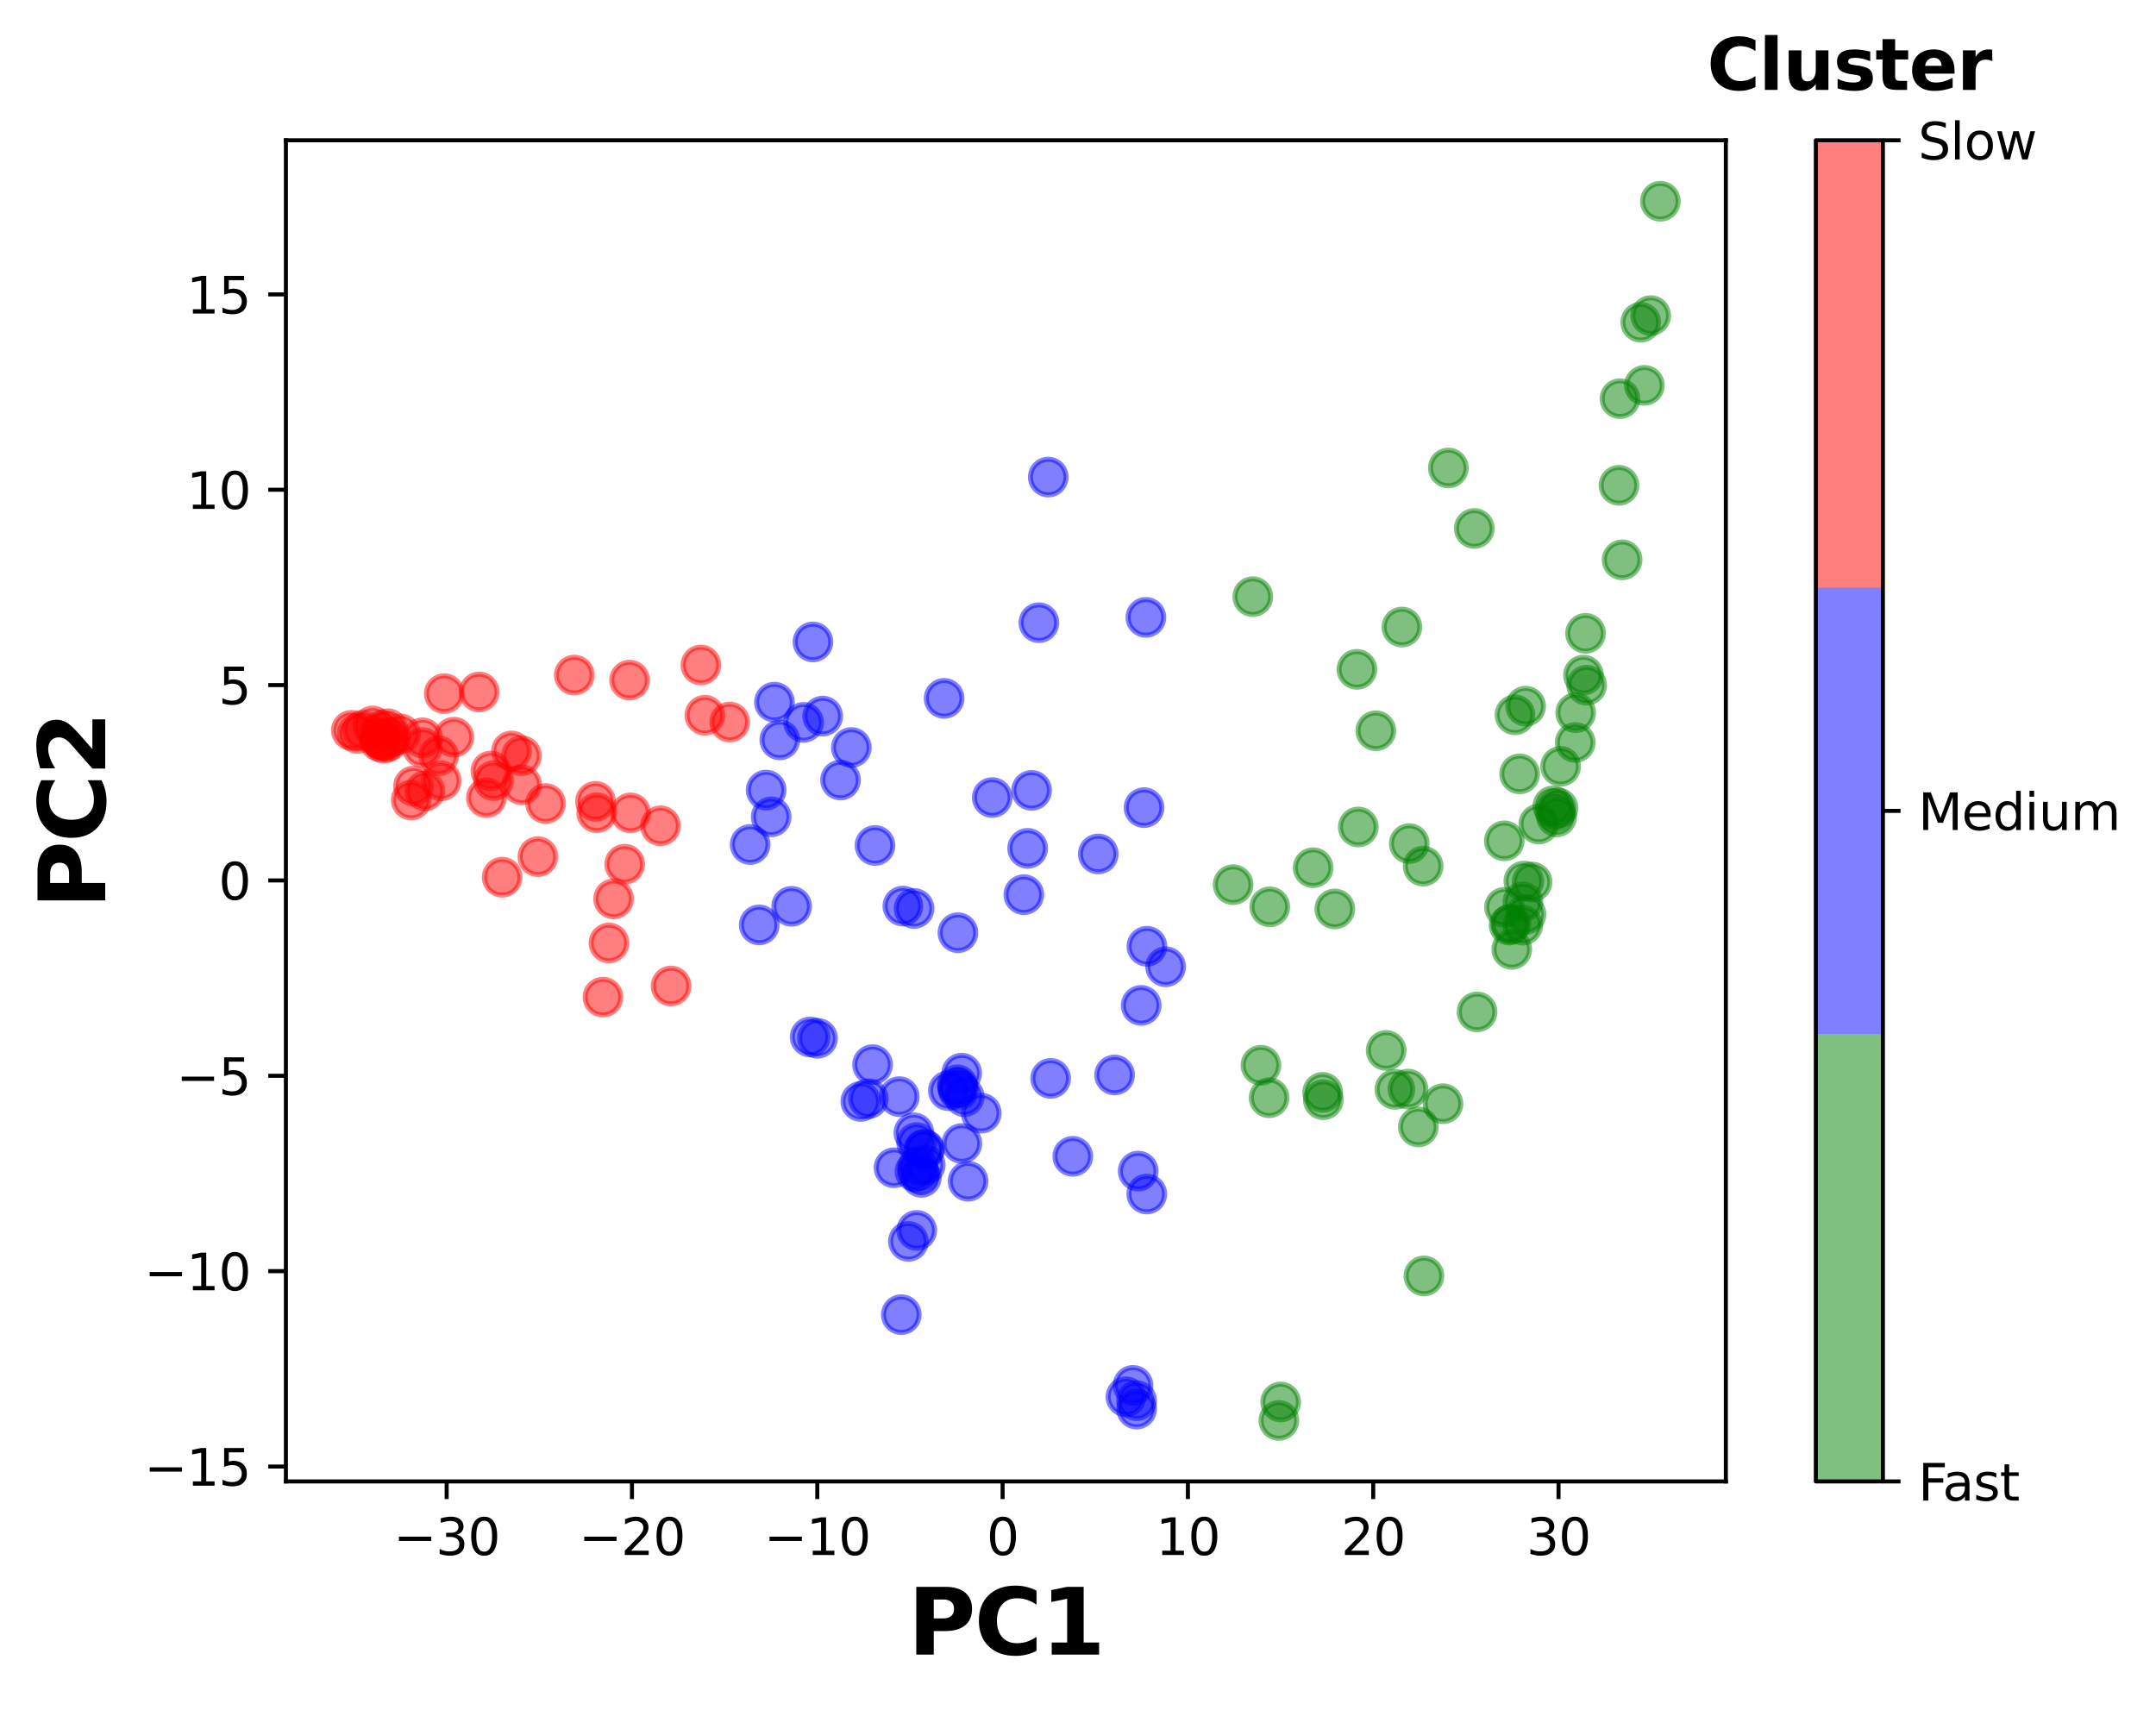 <?xml version="1.0" encoding="utf-8" standalone="no"?>
<!DOCTYPE svg PUBLIC "-//W3C//DTD SVG 1.1//EN"
  "http://www.w3.org/Graphics/SVG/1.1/DTD/svg11.dtd">
<svg xmlns:xlink="http://www.w3.org/1999/xlink" width="427.769pt" height="339.249pt" viewBox="0 0 427.769 339.249" xmlns="http://www.w3.org/2000/svg" version="1.1">
 <defs>
  <style type="text/css">*{stroke-linejoin: round; stroke-linecap: butt}</style>
 </defs>
 <g id="figure_1">
  <g id="patch_1">
   <path d="M 0 339.249 
L 427.769 339.249 
L 427.769 0 
L 0 0 
z
" style="fill: #ffffff"/>
  </g>
  <g id="axes_1">
   <g id="patch_2">
    <path d="M 56.725 293.95 
L 342.421 293.95 
L 342.421 27.838 
L 56.725 27.838 
z
" style="fill: #ffffff"/>
   </g>
   <g id="PathCollection_1">
    <defs>
     <path id="C0_0_ef595070f5" d="M 0 3.536 
C 0.938 3.536 1.837 3.163 2.5 2.5 
C 3.163 1.837 3.536 0.938 3.536 -0 
C 3.536 -0.938 3.163 -1.837 2.5 -2.5 
C 1.837 -3.163 0.938 -3.536 0 -3.536 
C -0.938 -3.536 -1.837 -3.163 -2.5 -2.5 
C -3.163 -1.837 -3.536 -0.938 -3.536 0 
C -3.536 0.938 -3.163 1.837 -2.5 2.5 
C -1.837 3.163 -0.938 3.536 0 3.536 
z
"/>
    </defs>
    <g clip-path="url(#pd0a31f8ffe)">
     <use xlink:href="#C0_0_ef595070f5" x="101.492" y="149.009" style="fill: #ff0000; fill-opacity: 0.5; stroke: #ff0000; stroke-opacity: 0.5"/>
    </g>
    <g clip-path="url(#pd0a31f8ffe)">
     <use xlink:href="#C0_0_ef595070f5" x="83.84" y="146.407" style="fill: #ff0000; fill-opacity: 0.5; stroke: #ff0000; stroke-opacity: 0.5"/>
    </g>
    <g clip-path="url(#pd0a31f8ffe)">
     <use xlink:href="#C0_0_ef595070f5" x="144.787" y="143.273" style="fill: #ff0000; fill-opacity: 0.5; stroke: #ff0000; stroke-opacity: 0.5"/>
    </g>
    <g clip-path="url(#pd0a31f8ffe)">
     <use xlink:href="#C0_0_ef595070f5" x="148.84" y="167.574" style="fill: #0000ff; fill-opacity: 0.5; stroke: #0000ff; stroke-opacity: 0.5"/>
    </g>
    <g clip-path="url(#pd0a31f8ffe)">
     <use xlink:href="#C0_0_ef595070f5" x="153.011" y="162.084" style="fill: #0000ff; fill-opacity: 0.5; stroke: #0000ff; stroke-opacity: 0.5"/>
    </g>
    <g clip-path="url(#pd0a31f8ffe)">
     <use xlink:href="#C0_0_ef595070f5" x="73.936" y="144.054" style="fill: #ff0000; fill-opacity: 0.5; stroke: #ff0000; stroke-opacity: 0.5"/>
    </g>
    <g clip-path="url(#pd0a31f8ffe)">
     <use xlink:href="#C0_0_ef595070f5" x="108.255" y="159.446" style="fill: #ff0000; fill-opacity: 0.5; stroke: #ff0000; stroke-opacity: 0.5"/>
    </g>
    <g clip-path="url(#pd0a31f8ffe)">
     <use xlink:href="#C0_0_ef595070f5" x="84.313" y="156.943" style="fill: #ff0000; fill-opacity: 0.5; stroke: #ff0000; stroke-opacity: 0.5"/>
    </g>
    <g clip-path="url(#pd0a31f8ffe)">
     <use xlink:href="#C0_0_ef595070f5" x="82.051" y="155.985" style="fill: #ff0000; fill-opacity: 0.5; stroke: #ff0000; stroke-opacity: 0.5"/>
    </g>
    <g clip-path="url(#pd0a31f8ffe)">
     <use xlink:href="#C0_0_ef595070f5" x="225.516" y="277.918" style="fill: #0000ff; fill-opacity: 0.5; stroke: #0000ff; stroke-opacity: 0.5"/>
    </g>
    <g clip-path="url(#pd0a31f8ffe)">
     <use xlink:href="#C0_0_ef595070f5" x="292.511" y="104.86" style="fill: #008000; fill-opacity: 0.5; stroke: #008000; stroke-opacity: 0.5"/>
    </g>
    <g clip-path="url(#pd0a31f8ffe)">
     <use xlink:href="#C0_0_ef595070f5" x="223.397" y="277.158" style="fill: #0000ff; fill-opacity: 0.5; stroke: #0000ff; stroke-opacity: 0.5"/>
    </g>
    <g clip-path="url(#pd0a31f8ffe)">
     <use xlink:href="#C0_0_ef595070f5" x="282.521" y="253.176" style="fill: #008000; fill-opacity: 0.5; stroke: #008000; stroke-opacity: 0.5"/>
    </g>
    <g clip-path="url(#pd0a31f8ffe)">
     <use xlink:href="#C0_0_ef595070f5" x="150.638" y="183.529" style="fill: #0000ff; fill-opacity: 0.5; stroke: #0000ff; stroke-opacity: 0.5"/>
    </g>
    <g clip-path="url(#pd0a31f8ffe)">
     <use xlink:href="#C0_0_ef595070f5" x="192.081" y="234.384" style="fill: #0000ff; fill-opacity: 0.5; stroke: #0000ff; stroke-opacity: 0.5"/>
    </g>
    <g clip-path="url(#pd0a31f8ffe)">
     <use xlink:href="#C0_0_ef595070f5" x="181.888" y="244.14" style="fill: #0000ff; fill-opacity: 0.5; stroke: #0000ff; stroke-opacity: 0.5"/>
    </g>
    <g clip-path="url(#pd0a31f8ffe)">
     <use xlink:href="#C0_0_ef595070f5" x="212.85" y="229.447" style="fill: #0000ff; fill-opacity: 0.5; stroke: #0000ff; stroke-opacity: 0.5"/>
    </g>
    <g clip-path="url(#pd0a31f8ffe)">
     <use xlink:href="#C0_0_ef595070f5" x="254.096" y="278.19" style="fill: #008000; fill-opacity: 0.5; stroke: #008000; stroke-opacity: 0.5"/>
    </g>
    <g clip-path="url(#pd0a31f8ffe)">
     <use xlink:href="#C0_0_ef595070f5" x="293.062" y="200.787" style="fill: #008000; fill-opacity: 0.5; stroke: #008000; stroke-opacity: 0.5"/>
    </g>
    <g clip-path="url(#pd0a31f8ffe)">
     <use xlink:href="#C0_0_ef595070f5" x="180.237" y="246.32" style="fill: #0000ff; fill-opacity: 0.5; stroke: #0000ff; stroke-opacity: 0.5"/>
    </g>
    <g clip-path="url(#pd0a31f8ffe)">
     <use xlink:href="#C0_0_ef595070f5" x="225.511" y="279.599" style="fill: #0000ff; fill-opacity: 0.5; stroke: #0000ff; stroke-opacity: 0.5"/>
    </g>
    <g clip-path="url(#pd0a31f8ffe)">
     <use xlink:href="#C0_0_ef595070f5" x="253.741" y="281.854" style="fill: #008000; fill-opacity: 0.5; stroke: #008000; stroke-opacity: 0.5"/>
    </g>
    <g clip-path="url(#pd0a31f8ffe)">
     <use xlink:href="#C0_0_ef595070f5" x="286.301" y="219" style="fill: #008000; fill-opacity: 0.5; stroke: #008000; stroke-opacity: 0.5"/>
    </g>
    <g clip-path="url(#pd0a31f8ffe)">
     <use xlink:href="#C0_0_ef595070f5" x="281.413" y="223.61" style="fill: #008000; fill-opacity: 0.5; stroke: #008000; stroke-opacity: 0.5"/>
    </g>
    <g clip-path="url(#pd0a31f8ffe)">
     <use xlink:href="#C0_0_ef595070f5" x="250.185" y="211.371" style="fill: #008000; fill-opacity: 0.5; stroke: #008000; stroke-opacity: 0.5"/>
    </g>
    <g clip-path="url(#pd0a31f8ffe)">
     <use xlink:href="#C0_0_ef595070f5" x="279.347" y="216.102" style="fill: #008000; fill-opacity: 0.5; stroke: #008000; stroke-opacity: 0.5"/>
    </g>
    <g clip-path="url(#pd0a31f8ffe)">
     <use xlink:href="#C0_0_ef595070f5" x="190.81" y="212.942" style="fill: #0000ff; fill-opacity: 0.5; stroke: #0000ff; stroke-opacity: 0.5"/>
    </g>
    <g clip-path="url(#pd0a31f8ffe)">
     <use xlink:href="#C0_0_ef595070f5" x="190" y="215.821" style="fill: #0000ff; fill-opacity: 0.5; stroke: #0000ff; stroke-opacity: 0.5"/>
    </g>
    <g clip-path="url(#pd0a31f8ffe)">
     <use xlink:href="#C0_0_ef595070f5" x="226.423" y="199.494" style="fill: #0000ff; fill-opacity: 0.5; stroke: #0000ff; stroke-opacity: 0.5"/>
    </g>
    <g clip-path="url(#pd0a31f8ffe)">
     <use xlink:href="#C0_0_ef595070f5" x="275.023" y="208.441" style="fill: #008000; fill-opacity: 0.5; stroke: #008000; stroke-opacity: 0.5"/>
    </g>
    <g clip-path="url(#pd0a31f8ffe)">
     <use xlink:href="#C0_0_ef595070f5" x="302.125" y="183.571" style="fill: #008000; fill-opacity: 0.5; stroke: #008000; stroke-opacity: 0.5"/>
    </g>
    <g clip-path="url(#pd0a31f8ffe)">
     <use xlink:href="#C0_0_ef595070f5" x="308.844" y="162.091" style="fill: #008000; fill-opacity: 0.5; stroke: #008000; stroke-opacity: 0.5"/>
    </g>
    <g clip-path="url(#pd0a31f8ffe)">
     <use xlink:href="#C0_0_ef595070f5" x="190.159" y="216.332" style="fill: #0000ff; fill-opacity: 0.5; stroke: #0000ff; stroke-opacity: 0.5"/>
    </g>
    <g clip-path="url(#pd0a31f8ffe)">
     <use xlink:href="#C0_0_ef595070f5" x="191.314" y="217.605" style="fill: #0000ff; fill-opacity: 0.5; stroke: #0000ff; stroke-opacity: 0.5"/>
    </g>
    <g clip-path="url(#pd0a31f8ffe)">
     <use xlink:href="#C0_0_ef595070f5" x="194.686" y="220.874" style="fill: #0000ff; fill-opacity: 0.5; stroke: #0000ff; stroke-opacity: 0.5"/>
    </g>
    <g clip-path="url(#pd0a31f8ffe)">
     <use xlink:href="#C0_0_ef595070f5" x="75.689" y="144.89" style="fill: #ff0000; fill-opacity: 0.5; stroke: #ff0000; stroke-opacity: 0.5"/>
    </g>
    <g clip-path="url(#pd0a31f8ffe)">
     <use xlink:href="#C0_0_ef595070f5" x="75.357" y="147.147" style="fill: #ff0000; fill-opacity: 0.5; stroke: #ff0000; stroke-opacity: 0.5"/>
    </g>
    <g clip-path="url(#pd0a31f8ffe)">
     <use xlink:href="#C0_0_ef595070f5" x="69.711" y="144.92" style="fill: #ff0000; fill-opacity: 0.5; stroke: #ff0000; stroke-opacity: 0.5"/>
    </g>
    <g clip-path="url(#pd0a31f8ffe)">
     <use xlink:href="#C0_0_ef595070f5" x="70.899" y="145.531" style="fill: #ff0000; fill-opacity: 0.5; stroke: #ff0000; stroke-opacity: 0.5"/>
    </g>
    <g clip-path="url(#pd0a31f8ffe)">
     <use xlink:href="#C0_0_ef595070f5" x="227.555" y="187.764" style="fill: #0000ff; fill-opacity: 0.5; stroke: #0000ff; stroke-opacity: 0.5"/>
    </g>
    <g clip-path="url(#pd0a31f8ffe)">
     <use xlink:href="#C0_0_ef595070f5" x="189.952" y="215.248" style="fill: #0000ff; fill-opacity: 0.5; stroke: #0000ff; stroke-opacity: 0.5"/>
    </g>
    <g clip-path="url(#pd0a31f8ffe)">
     <use xlink:href="#C0_0_ef595070f5" x="188.165" y="216.41" style="fill: #0000ff; fill-opacity: 0.5; stroke: #0000ff; stroke-opacity: 0.5"/>
    </g>
    <g clip-path="url(#pd0a31f8ffe)">
     <use xlink:href="#C0_0_ef595070f5" x="181.859" y="226.706" style="fill: #0000ff; fill-opacity: 0.5; stroke: #0000ff; stroke-opacity: 0.5"/>
    </g>
    <g clip-path="url(#pd0a31f8ffe)">
     <use xlink:href="#C0_0_ef595070f5" x="170.792" y="218.555" style="fill: #0000ff; fill-opacity: 0.5; stroke: #0000ff; stroke-opacity: 0.5"/>
    </g>
    <g clip-path="url(#pd0a31f8ffe)">
     <use xlink:href="#C0_0_ef595070f5" x="177.384" y="231.708" style="fill: #0000ff; fill-opacity: 0.5; stroke: #0000ff; stroke-opacity: 0.5"/>
    </g>
    <g clip-path="url(#pd0a31f8ffe)">
     <use xlink:href="#C0_0_ef595070f5" x="301.507" y="153.55" style="fill: #008000; fill-opacity: 0.5; stroke: #008000; stroke-opacity: 0.5"/>
    </g>
    <g clip-path="url(#pd0a31f8ffe)">
     <use xlink:href="#C0_0_ef595070f5" x="225.831" y="232.371" style="fill: #0000ff; fill-opacity: 0.5; stroke: #0000ff; stroke-opacity: 0.5"/>
    </g>
    <g clip-path="url(#pd0a31f8ffe)">
     <use xlink:href="#C0_0_ef595070f5" x="120.824" y="187.106" style="fill: #ff0000; fill-opacity: 0.5; stroke: #ff0000; stroke-opacity: 0.5"/>
    </g>
    <g clip-path="url(#pd0a31f8ffe)">
     <use xlink:href="#C0_0_ef595070f5" x="183.578" y="231.155" style="fill: #0000ff; fill-opacity: 0.5; stroke: #0000ff; stroke-opacity: 0.5"/>
    </g>
    <g clip-path="url(#pd0a31f8ffe)">
     <use xlink:href="#C0_0_ef595070f5" x="224.802" y="274.892" style="fill: #0000ff; fill-opacity: 0.5; stroke: #0000ff; stroke-opacity: 0.5"/>
    </g>
    <g clip-path="url(#pd0a31f8ffe)">
     <use xlink:href="#C0_0_ef595070f5" x="178.829" y="260.86" style="fill: #0000ff; fill-opacity: 0.5; stroke: #0000ff; stroke-opacity: 0.5"/>
    </g>
    <g clip-path="url(#pd0a31f8ffe)">
     <use xlink:href="#C0_0_ef595070f5" x="182.808" y="233.622" style="fill: #0000ff; fill-opacity: 0.5; stroke: #0000ff; stroke-opacity: 0.5"/>
    </g>
    <g clip-path="url(#pd0a31f8ffe)">
     <use xlink:href="#C0_0_ef595070f5" x="162.199" y="206.028" style="fill: #0000ff; fill-opacity: 0.5; stroke: #0000ff; stroke-opacity: 0.5"/>
    </g>
    <g clip-path="url(#pd0a31f8ffe)">
     <use xlink:href="#C0_0_ef595070f5" x="183.453" y="228.08" style="fill: #0000ff; fill-opacity: 0.5; stroke: #0000ff; stroke-opacity: 0.5"/>
    </g>
    <g clip-path="url(#pd0a31f8ffe)">
     <use xlink:href="#C0_0_ef595070f5" x="173.127" y="211.257" style="fill: #0000ff; fill-opacity: 0.5; stroke: #0000ff; stroke-opacity: 0.5"/>
    </g>
    <g clip-path="url(#pd0a31f8ffe)">
     <use xlink:href="#C0_0_ef595070f5" x="172.276" y="218.008" style="fill: #0000ff; fill-opacity: 0.5; stroke: #0000ff; stroke-opacity: 0.5"/>
    </g>
    <g clip-path="url(#pd0a31f8ffe)">
     <use xlink:href="#C0_0_ef595070f5" x="181.531" y="232.456" style="fill: #0000ff; fill-opacity: 0.5; stroke: #0000ff; stroke-opacity: 0.5"/>
    </g>
    <g clip-path="url(#pd0a31f8ffe)">
     <use xlink:href="#C0_0_ef595070f5" x="182.106" y="231.52" style="fill: #0000ff; fill-opacity: 0.5; stroke: #0000ff; stroke-opacity: 0.5"/>
    </g>
    <g clip-path="url(#pd0a31f8ffe)">
     <use xlink:href="#C0_0_ef595070f5" x="181.319" y="224.781" style="fill: #0000ff; fill-opacity: 0.5; stroke: #0000ff; stroke-opacity: 0.5"/>
    </g>
    <g clip-path="url(#pd0a31f8ffe)">
     <use xlink:href="#C0_0_ef595070f5" x="190.843" y="226.9" style="fill: #0000ff; fill-opacity: 0.5; stroke: #0000ff; stroke-opacity: 0.5"/>
    </g>
    <g clip-path="url(#pd0a31f8ffe)">
     <use xlink:href="#C0_0_ef595070f5" x="208.463" y="213.981" style="fill: #0000ff; fill-opacity: 0.5; stroke: #0000ff; stroke-opacity: 0.5"/>
    </g>
    <g clip-path="url(#pd0a31f8ffe)">
     <use xlink:href="#C0_0_ef595070f5" x="221.145" y="213.302" style="fill: #0000ff; fill-opacity: 0.5; stroke: #0000ff; stroke-opacity: 0.5"/>
    </g>
    <g clip-path="url(#pd0a31f8ffe)">
     <use xlink:href="#C0_0_ef595070f5" x="183.286" y="228.122" style="fill: #0000ff; fill-opacity: 0.5; stroke: #0000ff; stroke-opacity: 0.5"/>
    </g>
    <g clip-path="url(#pd0a31f8ffe)">
     <use xlink:href="#C0_0_ef595070f5" x="99.635" y="174.065" style="fill: #ff0000; fill-opacity: 0.5; stroke: #ff0000; stroke-opacity: 0.5"/>
    </g>
    <g clip-path="url(#pd0a31f8ffe)">
     <use xlink:href="#C0_0_ef595070f5" x="133.151" y="195.65" style="fill: #ff0000; fill-opacity: 0.5; stroke: #ff0000; stroke-opacity: 0.5"/>
    </g>
    <g clip-path="url(#pd0a31f8ffe)">
     <use xlink:href="#C0_0_ef595070f5" x="182.402" y="232.822" style="fill: #0000ff; fill-opacity: 0.5; stroke: #0000ff; stroke-opacity: 0.5"/>
    </g>
    <g clip-path="url(#pd0a31f8ffe)">
     <use xlink:href="#C0_0_ef595070f5" x="227.529" y="236.927" style="fill: #0000ff; fill-opacity: 0.5; stroke: #0000ff; stroke-opacity: 0.5"/>
    </g>
    <g clip-path="url(#pd0a31f8ffe)">
     <use xlink:href="#C0_0_ef595070f5" x="190.062" y="185.074" style="fill: #0000ff; fill-opacity: 0.5; stroke: #0000ff; stroke-opacity: 0.5"/>
    </g>
    <g clip-path="url(#pd0a31f8ffe)">
     <use xlink:href="#C0_0_ef595070f5" x="181.363" y="180.258" style="fill: #0000ff; fill-opacity: 0.5; stroke: #0000ff; stroke-opacity: 0.5"/>
    </g>
    <g clip-path="url(#pd0a31f8ffe)">
     <use xlink:href="#C0_0_ef595070f5" x="204.684" y="156.832" style="fill: #0000ff; fill-opacity: 0.5; stroke: #0000ff; stroke-opacity: 0.5"/>
    </g>
    <g clip-path="url(#pd0a31f8ffe)">
     <use xlink:href="#C0_0_ef595070f5" x="269.223" y="132.818" style="fill: #008000; fill-opacity: 0.5; stroke: #008000; stroke-opacity: 0.5"/>
    </g>
    <g clip-path="url(#pd0a31f8ffe)">
     <use xlink:href="#C0_0_ef595070f5" x="279.615" y="167.388" style="fill: #008000; fill-opacity: 0.5; stroke: #008000; stroke-opacity: 0.5"/>
    </g>
    <g clip-path="url(#pd0a31f8ffe)">
     <use xlink:href="#C0_0_ef595070f5" x="321.223" y="96.299" style="fill: #008000; fill-opacity: 0.5; stroke: #008000; stroke-opacity: 0.5"/>
    </g>
    <g clip-path="url(#pd0a31f8ffe)">
     <use xlink:href="#C0_0_ef595070f5" x="282.364" y="171.86" style="fill: #008000; fill-opacity: 0.5; stroke: #008000; stroke-opacity: 0.5"/>
    </g>
    <g clip-path="url(#pd0a31f8ffe)">
     <use xlink:href="#C0_0_ef595070f5" x="326.26" y="76.466" style="fill: #008000; fill-opacity: 0.5; stroke: #008000; stroke-opacity: 0.5"/>
    </g>
    <g clip-path="url(#pd0a31f8ffe)">
     <use xlink:href="#C0_0_ef595070f5" x="251.937" y="179.94" style="fill: #008000; fill-opacity: 0.5; stroke: #008000; stroke-opacity: 0.5"/>
    </g>
    <g clip-path="url(#pd0a31f8ffe)">
     <use xlink:href="#C0_0_ef595070f5" x="321.848" y="111.088" style="fill: #008000; fill-opacity: 0.5; stroke: #008000; stroke-opacity: 0.5"/>
    </g>
    <g clip-path="url(#pd0a31f8ffe)">
     <use xlink:href="#C0_0_ef595070f5" x="302.703" y="140.126" style="fill: #008000; fill-opacity: 0.5; stroke: #008000; stroke-opacity: 0.5"/>
    </g>
    <g clip-path="url(#pd0a31f8ffe)">
     <use xlink:href="#C0_0_ef595070f5" x="329.435" y="39.934" style="fill: #008000; fill-opacity: 0.5; stroke: #008000; stroke-opacity: 0.5"/>
    </g>
    <g clip-path="url(#pd0a31f8ffe)">
     <use xlink:href="#C0_0_ef595070f5" x="203.14" y="177.523" style="fill: #0000ff; fill-opacity: 0.5; stroke: #0000ff; stroke-opacity: 0.5"/>
    </g>
    <g clip-path="url(#pd0a31f8ffe)">
     <use xlink:href="#C0_0_ef595070f5" x="152.01" y="156.767" style="fill: #0000ff; fill-opacity: 0.5; stroke: #0000ff; stroke-opacity: 0.5"/>
    </g>
    <g clip-path="url(#pd0a31f8ffe)">
     <use xlink:href="#C0_0_ef595070f5" x="327.514" y="62.627" style="fill: #008000; fill-opacity: 0.5; stroke: #008000; stroke-opacity: 0.5"/>
    </g>
    <g clip-path="url(#pd0a31f8ffe)">
     <use xlink:href="#C0_0_ef595070f5" x="272.972" y="145.003" style="fill: #008000; fill-opacity: 0.5; stroke: #008000; stroke-opacity: 0.5"/>
    </g>
    <g clip-path="url(#pd0a31f8ffe)">
     <use xlink:href="#C0_0_ef595070f5" x="226.986" y="160.258" style="fill: #0000ff; fill-opacity: 0.5; stroke: #0000ff; stroke-opacity: 0.5"/>
    </g>
    <g clip-path="url(#pd0a31f8ffe)">
     <use xlink:href="#C0_0_ef595070f5" x="278.154" y="124.42" style="fill: #008000; fill-opacity: 0.5; stroke: #008000; stroke-opacity: 0.5"/>
    </g>
    <g clip-path="url(#pd0a31f8ffe)">
     <use xlink:href="#C0_0_ef595070f5" x="300.586" y="141.839" style="fill: #008000; fill-opacity: 0.5; stroke: #008000; stroke-opacity: 0.5"/>
    </g>
    <g clip-path="url(#pd0a31f8ffe)">
     <use xlink:href="#C0_0_ef595070f5" x="124.916" y="134.953" style="fill: #ff0000; fill-opacity: 0.5; stroke: #ff0000; stroke-opacity: 0.5"/>
    </g>
    <g clip-path="url(#pd0a31f8ffe)">
     <use xlink:href="#C0_0_ef595070f5" x="187.321" y="138.573" style="fill: #0000ff; fill-opacity: 0.5; stroke: #0000ff; stroke-opacity: 0.5"/>
    </g>
    <g clip-path="url(#pd0a31f8ffe)">
     <use xlink:href="#C0_0_ef595070f5" x="207.982" y="94.662" style="fill: #0000ff; fill-opacity: 0.5; stroke: #0000ff; stroke-opacity: 0.5"/>
    </g>
    <g clip-path="url(#pd0a31f8ffe)">
     <use xlink:href="#C0_0_ef595070f5" x="163.235" y="142.09" style="fill: #0000ff; fill-opacity: 0.5; stroke: #0000ff; stroke-opacity: 0.5"/>
    </g>
    <g clip-path="url(#pd0a31f8ffe)">
     <use xlink:href="#C0_0_ef595070f5" x="325.536" y="63.943" style="fill: #008000; fill-opacity: 0.5; stroke: #008000; stroke-opacity: 0.5"/>
    </g>
    <g clip-path="url(#pd0a31f8ffe)">
     <use xlink:href="#C0_0_ef595070f5" x="321.423" y="79.103" style="fill: #008000; fill-opacity: 0.5; stroke: #008000; stroke-opacity: 0.5"/>
    </g>
    <g clip-path="url(#pd0a31f8ffe)">
     <use xlink:href="#C0_0_ef595070f5" x="139.064" y="131.951" style="fill: #ff0000; fill-opacity: 0.5; stroke: #ff0000; stroke-opacity: 0.5"/>
    </g>
    <g clip-path="url(#pd0a31f8ffe)">
     <use xlink:href="#C0_0_ef595070f5" x="113.944" y="133.955" style="fill: #ff0000; fill-opacity: 0.5; stroke: #ff0000; stroke-opacity: 0.5"/>
    </g>
    <g clip-path="url(#pd0a31f8ffe)">
     <use xlink:href="#C0_0_ef595070f5" x="161.294" y="127.378" style="fill: #0000ff; fill-opacity: 0.5; stroke: #0000ff; stroke-opacity: 0.5"/>
    </g>
    <g clip-path="url(#pd0a31f8ffe)">
     <use xlink:href="#C0_0_ef595070f5" x="88.148" y="137.629" style="fill: #ff0000; fill-opacity: 0.5; stroke: #ff0000; stroke-opacity: 0.5"/>
    </g>
    <g clip-path="url(#pd0a31f8ffe)">
     <use xlink:href="#C0_0_ef595070f5" x="196.871" y="158.254" style="fill: #0000ff; fill-opacity: 0.5; stroke: #0000ff; stroke-opacity: 0.5"/>
    </g>
    <g clip-path="url(#pd0a31f8ffe)">
     <use xlink:href="#C0_0_ef595070f5" x="309.639" y="152.058" style="fill: #008000; fill-opacity: 0.5; stroke: #008000; stroke-opacity: 0.5"/>
    </g>
    <g clip-path="url(#pd0a31f8ffe)">
     <use xlink:href="#C0_0_ef595070f5" x="312.63" y="141.419" style="fill: #008000; fill-opacity: 0.5; stroke: #008000; stroke-opacity: 0.5"/>
    </g>
    <g clip-path="url(#pd0a31f8ffe)">
     <use xlink:href="#C0_0_ef595070f5" x="298.463" y="166.84" style="fill: #008000; fill-opacity: 0.5; stroke: #008000; stroke-opacity: 0.5"/>
    </g>
    <g clip-path="url(#pd0a31f8ffe)">
     <use xlink:href="#C0_0_ef595070f5" x="314.172" y="133.957" style="fill: #008000; fill-opacity: 0.5; stroke: #008000; stroke-opacity: 0.5"/>
    </g>
    <g clip-path="url(#pd0a31f8ffe)">
     <use xlink:href="#C0_0_ef595070f5" x="262.556" y="218.214" style="fill: #008000; fill-opacity: 0.5; stroke: #008000; stroke-opacity: 0.5"/>
    </g>
    <g clip-path="url(#pd0a31f8ffe)">
     <use xlink:href="#C0_0_ef595070f5" x="131.059" y="163.863" style="fill: #ff0000; fill-opacity: 0.5; stroke: #ff0000; stroke-opacity: 0.5"/>
    </g>
    <g clip-path="url(#pd0a31f8ffe)">
     <use xlink:href="#C0_0_ef595070f5" x="206.125" y="123.555" style="fill: #0000ff; fill-opacity: 0.5; stroke: #0000ff; stroke-opacity: 0.5"/>
    </g>
    <g clip-path="url(#pd0a31f8ffe)">
     <use xlink:href="#C0_0_ef595070f5" x="227.354" y="122.503" style="fill: #0000ff; fill-opacity: 0.5; stroke: #0000ff; stroke-opacity: 0.5"/>
    </g>
    <g clip-path="url(#pd0a31f8ffe)">
     <use xlink:href="#C0_0_ef595070f5" x="248.569" y="118.394" style="fill: #008000; fill-opacity: 0.5; stroke: #008000; stroke-opacity: 0.5"/>
    </g>
    <g clip-path="url(#pd0a31f8ffe)">
     <use xlink:href="#C0_0_ef595070f5" x="139.855" y="141.926" style="fill: #ff0000; fill-opacity: 0.5; stroke: #ff0000; stroke-opacity: 0.5"/>
    </g>
    <g clip-path="url(#pd0a31f8ffe)">
     <use xlink:href="#C0_0_ef595070f5" x="299.417" y="183.559" style="fill: #008000; fill-opacity: 0.5; stroke: #008000; stroke-opacity: 0.5"/>
    </g>
    <g clip-path="url(#pd0a31f8ffe)">
     <use xlink:href="#C0_0_ef595070f5" x="302.768" y="181.422" style="fill: #008000; fill-opacity: 0.5; stroke: #008000; stroke-opacity: 0.5"/>
    </g>
    <g clip-path="url(#pd0a31f8ffe)">
     <use xlink:href="#C0_0_ef595070f5" x="308.54" y="161.047" style="fill: #008000; fill-opacity: 0.5; stroke: #008000; stroke-opacity: 0.5"/>
    </g>
    <g clip-path="url(#pd0a31f8ffe)">
     <use xlink:href="#C0_0_ef595070f5" x="299.783" y="183.324" style="fill: #008000; fill-opacity: 0.5; stroke: #008000; stroke-opacity: 0.5"/>
    </g>
    <g clip-path="url(#pd0a31f8ffe)">
     <use xlink:href="#C0_0_ef595070f5" x="302.162" y="178.964" style="fill: #008000; fill-opacity: 0.5; stroke: #008000; stroke-opacity: 0.5"/>
    </g>
    <g clip-path="url(#pd0a31f8ffe)">
     <use xlink:href="#C0_0_ef595070f5" x="303.977" y="175.018" style="fill: #008000; fill-opacity: 0.5; stroke: #008000; stroke-opacity: 0.5"/>
    </g>
    <g clip-path="url(#pd0a31f8ffe)">
     <use xlink:href="#C0_0_ef595070f5" x="302.345" y="174.836" style="fill: #008000; fill-opacity: 0.5; stroke: #008000; stroke-opacity: 0.5"/>
    </g>
    <g clip-path="url(#pd0a31f8ffe)">
     <use xlink:href="#C0_0_ef595070f5" x="299.947" y="188.372" style="fill: #008000; fill-opacity: 0.5; stroke: #008000; stroke-opacity: 0.5"/>
    </g>
    <g clip-path="url(#pd0a31f8ffe)">
     <use xlink:href="#C0_0_ef595070f5" x="308.109" y="159.922" style="fill: #008000; fill-opacity: 0.5; stroke: #008000; stroke-opacity: 0.5"/>
    </g>
    <g clip-path="url(#pd0a31f8ffe)">
     <use xlink:href="#C0_0_ef595070f5" x="312.538" y="147.326" style="fill: #008000; fill-opacity: 0.5; stroke: #008000; stroke-opacity: 0.5"/>
    </g>
    <g clip-path="url(#pd0a31f8ffe)">
     <use xlink:href="#C0_0_ef595070f5" x="314.805" y="135.957" style="fill: #008000; fill-opacity: 0.5; stroke: #008000; stroke-opacity: 0.5"/>
    </g>
    <g clip-path="url(#pd0a31f8ffe)">
     <use xlink:href="#C0_0_ef595070f5" x="309.116" y="160.306" style="fill: #008000; fill-opacity: 0.5; stroke: #008000; stroke-opacity: 0.5"/>
    </g>
    <g clip-path="url(#pd0a31f8ffe)">
     <use xlink:href="#C0_0_ef595070f5" x="305.315" y="163.509" style="fill: #008000; fill-opacity: 0.5; stroke: #008000; stroke-opacity: 0.5"/>
    </g>
    <g clip-path="url(#pd0a31f8ffe)">
     <use xlink:href="#C0_0_ef595070f5" x="166.767" y="154.78" style="fill: #0000ff; fill-opacity: 0.5; stroke: #0000ff; stroke-opacity: 0.5"/>
    </g>
    <g clip-path="url(#pd0a31f8ffe)">
     <use xlink:href="#C0_0_ef595070f5" x="314.588" y="125.664" style="fill: #008000; fill-opacity: 0.5; stroke: #008000; stroke-opacity: 0.5"/>
    </g>
    <g clip-path="url(#pd0a31f8ffe)">
     <use xlink:href="#C0_0_ef595070f5" x="203.896" y="168.338" style="fill: #0000ff; fill-opacity: 0.5; stroke: #0000ff; stroke-opacity: 0.5"/>
    </g>
    <g clip-path="url(#pd0a31f8ffe)">
     <use xlink:href="#C0_0_ef595070f5" x="287.365" y="92.855" style="fill: #008000; fill-opacity: 0.5; stroke: #008000; stroke-opacity: 0.5"/>
    </g>
    <g clip-path="url(#pd0a31f8ffe)">
     <use xlink:href="#C0_0_ef595070f5" x="298.506" y="180.03" style="fill: #008000; fill-opacity: 0.5; stroke: #008000; stroke-opacity: 0.5"/>
    </g>
    <g clip-path="url(#pd0a31f8ffe)">
     <use xlink:href="#C0_0_ef595070f5" x="83.796" y="148.323" style="fill: #ff0000; fill-opacity: 0.5; stroke: #ff0000; stroke-opacity: 0.5"/>
    </g>
    <g clip-path="url(#pd0a31f8ffe)">
     <use xlink:href="#C0_0_ef595070f5" x="77.513" y="146.302" style="fill: #ff0000; fill-opacity: 0.5; stroke: #ff0000; stroke-opacity: 0.5"/>
    </g>
    <g clip-path="url(#pd0a31f8ffe)">
     <use xlink:href="#C0_0_ef595070f5" x="75.11" y="146.03" style="fill: #ff0000; fill-opacity: 0.5; stroke: #ff0000; stroke-opacity: 0.5"/>
    </g>
    <g clip-path="url(#pd0a31f8ffe)">
     <use xlink:href="#C0_0_ef595070f5" x="71.969" y="144.911" style="fill: #ff0000; fill-opacity: 0.5; stroke: #ff0000; stroke-opacity: 0.5"/>
    </g>
    <g clip-path="url(#pd0a31f8ffe)">
     <use xlink:href="#C0_0_ef595070f5" x="76.938" y="144.59" style="fill: #ff0000; fill-opacity: 0.5; stroke: #ff0000; stroke-opacity: 0.5"/>
    </g>
    <g clip-path="url(#pd0a31f8ffe)">
     <use xlink:href="#C0_0_ef595070f5" x="79.47" y="145.633" style="fill: #ff0000; fill-opacity: 0.5; stroke: #ff0000; stroke-opacity: 0.5"/>
    </g>
    <g clip-path="url(#pd0a31f8ffe)">
     <use xlink:href="#C0_0_ef595070f5" x="76.168" y="147.456" style="fill: #ff0000; fill-opacity: 0.5; stroke: #ff0000; stroke-opacity: 0.5"/>
    </g>
    <g clip-path="url(#pd0a31f8ffe)">
     <use xlink:href="#C0_0_ef595070f5" x="81.593" y="158.753" style="fill: #ff0000; fill-opacity: 0.5; stroke: #ff0000; stroke-opacity: 0.5"/>
    </g>
    <g clip-path="url(#pd0a31f8ffe)">
     <use xlink:href="#C0_0_ef595070f5" x="168.916" y="148.324" style="fill: #0000ff; fill-opacity: 0.5; stroke: #0000ff; stroke-opacity: 0.5"/>
    </g>
    <g clip-path="url(#pd0a31f8ffe)">
     <use xlink:href="#C0_0_ef595070f5" x="119.631" y="197.852" style="fill: #ff0000; fill-opacity: 0.5; stroke: #ff0000; stroke-opacity: 0.5"/>
    </g>
    <g clip-path="url(#pd0a31f8ffe)">
     <use xlink:href="#C0_0_ef595070f5" x="269.497" y="164.096" style="fill: #008000; fill-opacity: 0.5; stroke: #008000; stroke-opacity: 0.5"/>
    </g>
    <g clip-path="url(#pd0a31f8ffe)">
     <use xlink:href="#C0_0_ef595070f5" x="159.443" y="143.34" style="fill: #0000ff; fill-opacity: 0.5; stroke: #0000ff; stroke-opacity: 0.5"/>
    </g>
    <g clip-path="url(#pd0a31f8ffe)">
     <use xlink:href="#C0_0_ef595070f5" x="154.719" y="146.806" style="fill: #0000ff; fill-opacity: 0.5; stroke: #0000ff; stroke-opacity: 0.5"/>
    </g>
    <g clip-path="url(#pd0a31f8ffe)">
     <use xlink:href="#C0_0_ef595070f5" x="179.137" y="179.785" style="fill: #0000ff; fill-opacity: 0.5; stroke: #0000ff; stroke-opacity: 0.5"/>
    </g>
    <g clip-path="url(#pd0a31f8ffe)">
     <use xlink:href="#C0_0_ef595070f5" x="157.069" y="179.839" style="fill: #0000ff; fill-opacity: 0.5; stroke: #0000ff; stroke-opacity: 0.5"/>
    </g>
    <g clip-path="url(#pd0a31f8ffe)">
     <use xlink:href="#C0_0_ef595070f5" x="260.537" y="172.172" style="fill: #008000; fill-opacity: 0.5; stroke: #008000; stroke-opacity: 0.5"/>
    </g>
    <g clip-path="url(#pd0a31f8ffe)">
     <use xlink:href="#C0_0_ef595070f5" x="244.662" y="175.544" style="fill: #008000; fill-opacity: 0.5; stroke: #008000; stroke-opacity: 0.5"/>
    </g>
    <g clip-path="url(#pd0a31f8ffe)">
     <use xlink:href="#C0_0_ef595070f5" x="276.76" y="216.154" style="fill: #008000; fill-opacity: 0.5; stroke: #008000; stroke-opacity: 0.5"/>
    </g>
    <g clip-path="url(#pd0a31f8ffe)">
     <use xlink:href="#C0_0_ef595070f5" x="251.807" y="217.824" style="fill: #008000; fill-opacity: 0.5; stroke: #008000; stroke-opacity: 0.5"/>
    </g>
    <g clip-path="url(#pd0a31f8ffe)">
     <use xlink:href="#C0_0_ef595070f5" x="262.429" y="216.751" style="fill: #008000; fill-opacity: 0.5; stroke: #008000; stroke-opacity: 0.5"/>
    </g>
    <g clip-path="url(#pd0a31f8ffe)">
     <use xlink:href="#C0_0_ef595070f5" x="95.073" y="137.306" style="fill: #ff0000; fill-opacity: 0.5; stroke: #ff0000; stroke-opacity: 0.5"/>
    </g>
    <g clip-path="url(#pd0a31f8ffe)">
     <use xlink:href="#C0_0_ef595070f5" x="160.739" y="205.76" style="fill: #0000ff; fill-opacity: 0.5; stroke: #0000ff; stroke-opacity: 0.5"/>
    </g>
    <g clip-path="url(#pd0a31f8ffe)">
     <use xlink:href="#C0_0_ef595070f5" x="90.043" y="146.276" style="fill: #ff0000; fill-opacity: 0.5; stroke: #ff0000; stroke-opacity: 0.5"/>
    </g>
    <g clip-path="url(#pd0a31f8ffe)">
     <use xlink:href="#C0_0_ef595070f5" x="76.924" y="147.144" style="fill: #ff0000; fill-opacity: 0.5; stroke: #ff0000; stroke-opacity: 0.5"/>
    </g>
    <g clip-path="url(#pd0a31f8ffe)">
     <use xlink:href="#C0_0_ef595070f5" x="75.465" y="146.7" style="fill: #ff0000; fill-opacity: 0.5; stroke: #ff0000; stroke-opacity: 0.5"/>
    </g>
    <g clip-path="url(#pd0a31f8ffe)">
     <use xlink:href="#C0_0_ef595070f5" x="125.116" y="161.295" style="fill: #ff0000; fill-opacity: 0.5; stroke: #ff0000; stroke-opacity: 0.5"/>
    </g>
    <g clip-path="url(#pd0a31f8ffe)">
     <use xlink:href="#C0_0_ef595070f5" x="87.543" y="154.935" style="fill: #ff0000; fill-opacity: 0.5; stroke: #ff0000; stroke-opacity: 0.5"/>
    </g>
    <g clip-path="url(#pd0a31f8ffe)">
     <use xlink:href="#C0_0_ef595070f5" x="103.471" y="149.954" style="fill: #ff0000; fill-opacity: 0.5; stroke: #ff0000; stroke-opacity: 0.5"/>
    </g>
    <g clip-path="url(#pd0a31f8ffe)">
     <use xlink:href="#C0_0_ef595070f5" x="87.043" y="149.969" style="fill: #ff0000; fill-opacity: 0.5; stroke: #ff0000; stroke-opacity: 0.5"/>
    </g>
    <g clip-path="url(#pd0a31f8ffe)">
     <use xlink:href="#C0_0_ef595070f5" x="178.42" y="217.598" style="fill: #0000ff; fill-opacity: 0.5; stroke: #0000ff; stroke-opacity: 0.5"/>
    </g>
    <g clip-path="url(#pd0a31f8ffe)">
     <use xlink:href="#C0_0_ef595070f5" x="121.746" y="178.365" style="fill: #ff0000; fill-opacity: 0.5; stroke: #ff0000; stroke-opacity: 0.5"/>
    </g>
    <g clip-path="url(#pd0a31f8ffe)">
     <use xlink:href="#C0_0_ef595070f5" x="106.726" y="169.981" style="fill: #ff0000; fill-opacity: 0.5; stroke: #ff0000; stroke-opacity: 0.5"/>
    </g>
    <g clip-path="url(#pd0a31f8ffe)">
     <use xlink:href="#C0_0_ef595070f5" x="96.503" y="158.281" style="fill: #ff0000; fill-opacity: 0.5; stroke: #ff0000; stroke-opacity: 0.5"/>
    </g>
    <g clip-path="url(#pd0a31f8ffe)">
     <use xlink:href="#C0_0_ef595070f5" x="97.932" y="154.903" style="fill: #ff0000; fill-opacity: 0.5; stroke: #ff0000; stroke-opacity: 0.5"/>
    </g>
    <g clip-path="url(#pd0a31f8ffe)">
     <use xlink:href="#C0_0_ef595070f5" x="123.945" y="171.481" style="fill: #ff0000; fill-opacity: 0.5; stroke: #ff0000; stroke-opacity: 0.5"/>
    </g>
    <g clip-path="url(#pd0a31f8ffe)">
     <use xlink:href="#C0_0_ef595070f5" x="231.27" y="191.825" style="fill: #0000ff; fill-opacity: 0.5; stroke: #0000ff; stroke-opacity: 0.5"/>
    </g>
    <g clip-path="url(#pd0a31f8ffe)">
     <use xlink:href="#C0_0_ef595070f5" x="153.653" y="139.321" style="fill: #0000ff; fill-opacity: 0.5; stroke: #0000ff; stroke-opacity: 0.5"/>
    </g>
    <g clip-path="url(#pd0a31f8ffe)">
     <use xlink:href="#C0_0_ef595070f5" x="173.607" y="167.766" style="fill: #0000ff; fill-opacity: 0.5; stroke: #0000ff; stroke-opacity: 0.5"/>
    </g>
    <g clip-path="url(#pd0a31f8ffe)">
     <use xlink:href="#C0_0_ef595070f5" x="264.828" y="180.359" style="fill: #008000; fill-opacity: 0.5; stroke: #008000; stroke-opacity: 0.5"/>
    </g>
    <g clip-path="url(#pd0a31f8ffe)">
     <use xlink:href="#C0_0_ef595070f5" x="217.904" y="169.445" style="fill: #0000ff; fill-opacity: 0.5; stroke: #0000ff; stroke-opacity: 0.5"/>
    </g>
    <g clip-path="url(#pd0a31f8ffe)">
     <use xlink:href="#C0_0_ef595070f5" x="118.399" y="161.269" style="fill: #ff0000; fill-opacity: 0.5; stroke: #ff0000; stroke-opacity: 0.5"/>
    </g>
    <g clip-path="url(#pd0a31f8ffe)">
     <use xlink:href="#C0_0_ef595070f5" x="118.158" y="159.017" style="fill: #ff0000; fill-opacity: 0.5; stroke: #ff0000; stroke-opacity: 0.5"/>
    </g>
    <g clip-path="url(#pd0a31f8ffe)">
     <use xlink:href="#C0_0_ef595070f5" x="97.405" y="152.974" style="fill: #ff0000; fill-opacity: 0.5; stroke: #ff0000; stroke-opacity: 0.5"/>
    </g>
    <g clip-path="url(#pd0a31f8ffe)">
     <use xlink:href="#C0_0_ef595070f5" x="103.517" y="155.727" style="fill: #ff0000; fill-opacity: 0.5; stroke: #ff0000; stroke-opacity: 0.5"/>
    </g>
   </g>
   <g id="matplotlib.axis_1">
    <g id="xtick_1">
     <g id="line2d_1">
      <defs>
       <path id="mf99e489f26" d="M 0 0 
L 0 3.5 
" style="stroke: #000000; stroke-width: 0.8"/>
      </defs>
      <g>
       <use xlink:href="#mf99e489f26" x="88.621" y="293.95" style="stroke: #000000; stroke-width: 0.8"/>
      </g>
     </g>
     <g id="text_1">
      <!-- −30 -->
      <g transform="translate(78.069 308.548) scale(0.1 -0.1)">
       <defs>
        <path id="DejaVuSans-2212" d="M 678 2272 
L 4684 2272 
L 4684 1741 
L 678 1741 
L 678 2272 
z
" transform="scale(0.016)"/>
        <path id="DejaVuSans-33" d="M 2597 2516 
Q 3050 2419 3304 2112 
Q 3559 1806 3559 1356 
Q 3559 666 3084 287 
Q 2609 -91 1734 -91 
Q 1441 -91 1130 -33 
Q 819 25 488 141 
L 488 750 
Q 750 597 1062 519 
Q 1375 441 1716 441 
Q 2309 441 2620 675 
Q 2931 909 2931 1356 
Q 2931 1769 2642 2001 
Q 2353 2234 1838 2234 
L 1294 2234 
L 1294 2753 
L 1863 2753 
Q 2328 2753 2575 2939 
Q 2822 3125 2822 3475 
Q 2822 3834 2567 4026 
Q 2313 4219 1838 4219 
Q 1578 4219 1281 4162 
Q 984 4106 628 3988 
L 628 4550 
Q 988 4650 1302 4700 
Q 1616 4750 1894 4750 
Q 2613 4750 3031 4423 
Q 3450 4097 3450 3541 
Q 3450 3153 3228 2886 
Q 3006 2619 2597 2516 
z
" transform="scale(0.016)"/>
        <path id="DejaVuSans-30" d="M 2034 4250 
Q 1547 4250 1301 3770 
Q 1056 3291 1056 2328 
Q 1056 1369 1301 889 
Q 1547 409 2034 409 
Q 2525 409 2770 889 
Q 3016 1369 3016 2328 
Q 3016 3291 2770 3770 
Q 2525 4250 2034 4250 
z
M 2034 4750 
Q 2819 4750 3233 4129 
Q 3647 3509 3647 2328 
Q 3647 1150 3233 529 
Q 2819 -91 2034 -91 
Q 1250 -91 836 529 
Q 422 1150 422 2328 
Q 422 3509 836 4129 
Q 1250 4750 2034 4750 
z
" transform="scale(0.016)"/>
       </defs>
       <use xlink:href="#DejaVuSans-2212"/>
       <use xlink:href="#DejaVuSans-33" x="83.789"/>
       <use xlink:href="#DejaVuSans-30" x="147.412"/>
      </g>
     </g>
    </g>
    <g id="xtick_2">
     <g id="line2d_2">
      <g>
       <use xlink:href="#mf99e489f26" x="125.388" y="293.95" style="stroke: #000000; stroke-width: 0.8"/>
      </g>
     </g>
     <g id="text_2">
      <!-- −20 -->
      <g transform="translate(114.836 308.548) scale(0.1 -0.1)">
       <defs>
        <path id="DejaVuSans-32" d="M 1228 531 
L 3431 531 
L 3431 0 
L 469 0 
L 469 531 
Q 828 903 1448 1529 
Q 2069 2156 2228 2338 
Q 2531 2678 2651 2914 
Q 2772 3150 2772 3378 
Q 2772 3750 2511 3984 
Q 2250 4219 1831 4219 
Q 1534 4219 1204 4116 
Q 875 4013 500 3803 
L 500 4441 
Q 881 4594 1212 4672 
Q 1544 4750 1819 4750 
Q 2544 4750 2975 4387 
Q 3406 4025 3406 3419 
Q 3406 3131 3298 2873 
Q 3191 2616 2906 2266 
Q 2828 2175 2409 1742 
Q 1991 1309 1228 531 
z
" transform="scale(0.016)"/>
       </defs>
       <use xlink:href="#DejaVuSans-2212"/>
       <use xlink:href="#DejaVuSans-32" x="83.789"/>
       <use xlink:href="#DejaVuSans-30" x="147.412"/>
      </g>
     </g>
    </g>
    <g id="xtick_3">
     <g id="line2d_3">
      <g>
       <use xlink:href="#mf99e489f26" x="162.156" y="293.95" style="stroke: #000000; stroke-width: 0.8"/>
      </g>
     </g>
     <g id="text_3">
      <!-- −10 -->
      <g transform="translate(151.603 308.548) scale(0.1 -0.1)">
       <defs>
        <path id="DejaVuSans-31" d="M 794 531 
L 1825 531 
L 1825 4091 
L 703 3866 
L 703 4441 
L 1819 4666 
L 2450 4666 
L 2450 531 
L 3481 531 
L 3481 0 
L 794 0 
L 794 531 
z
" transform="scale(0.016)"/>
       </defs>
       <use xlink:href="#DejaVuSans-2212"/>
       <use xlink:href="#DejaVuSans-31" x="83.789"/>
       <use xlink:href="#DejaVuSans-30" x="147.412"/>
      </g>
     </g>
    </g>
    <g id="xtick_4">
     <g id="line2d_4">
      <g>
       <use xlink:href="#mf99e489f26" x="198.923" y="293.95" style="stroke: #000000; stroke-width: 0.8"/>
      </g>
     </g>
     <g id="text_4">
      <!-- 0 -->
      <g transform="translate(195.742 308.548) scale(0.1 -0.1)">
       <use xlink:href="#DejaVuSans-30"/>
      </g>
     </g>
    </g>
    <g id="xtick_5">
     <g id="line2d_5">
      <g>
       <use xlink:href="#mf99e489f26" x="235.69" y="293.95" style="stroke: #000000; stroke-width: 0.8"/>
      </g>
     </g>
     <g id="text_5">
      <!-- 10 -->
      <g transform="translate(229.328 308.548) scale(0.1 -0.1)">
       <use xlink:href="#DejaVuSans-31"/>
       <use xlink:href="#DejaVuSans-30" x="63.623"/>
      </g>
     </g>
    </g>
    <g id="xtick_6">
     <g id="line2d_6">
      <g>
       <use xlink:href="#mf99e489f26" x="272.458" y="293.95" style="stroke: #000000; stroke-width: 0.8"/>
      </g>
     </g>
     <g id="text_6">
      <!-- 20 -->
      <g transform="translate(266.095 308.548) scale(0.1 -0.1)">
       <use xlink:href="#DejaVuSans-32"/>
       <use xlink:href="#DejaVuSans-30" x="63.623"/>
      </g>
     </g>
    </g>
    <g id="xtick_7">
     <g id="line2d_7">
      <g>
       <use xlink:href="#mf99e489f26" x="309.225" y="293.95" style="stroke: #000000; stroke-width: 0.8"/>
      </g>
     </g>
     <g id="text_7">
      <!-- 30 -->
      <g transform="translate(302.863 308.548) scale(0.1 -0.1)">
       <use xlink:href="#DejaVuSans-33"/>
       <use xlink:href="#DejaVuSans-30" x="63.623"/>
      </g>
     </g>
    </g>
    <g id="text_8">
     <!-- PC1 -->
     <g transform="translate(180.109 328.305) scale(0.18 -0.18)">
      <defs>
       <path id="DejaVuSans-Bold-50" d="M 588 4666 
L 2584 4666 
Q 3475 4666 3951 4270 
Q 4428 3875 4428 3144 
Q 4428 2409 3951 2014 
Q 3475 1619 2584 1619 
L 1791 1619 
L 1791 0 
L 588 0 
L 588 4666 
z
M 1791 3794 
L 1791 2491 
L 2456 2491 
Q 2806 2491 2997 2661 
Q 3188 2831 3188 3144 
Q 3188 3456 2997 3625 
Q 2806 3794 2456 3794 
L 1791 3794 
z
" transform="scale(0.016)"/>
       <path id="DejaVuSans-Bold-43" d="M 4288 256 
Q 3956 84 3597 -3 
Q 3238 -91 2847 -91 
Q 1681 -91 1000 561 
Q 319 1213 319 2328 
Q 319 3447 1000 4098 
Q 1681 4750 2847 4750 
Q 3238 4750 3597 4662 
Q 3956 4575 4288 4403 
L 4288 3438 
Q 3953 3666 3628 3772 
Q 3303 3878 2944 3878 
Q 2300 3878 1931 3465 
Q 1563 3053 1563 2328 
Q 1563 1606 1931 1193 
Q 2300 781 2944 781 
Q 3303 781 3628 887 
Q 3953 994 4288 1222 
L 4288 256 
z
" transform="scale(0.016)"/>
       <path id="DejaVuSans-Bold-31" d="M 750 831 
L 1813 831 
L 1813 3847 
L 722 3622 
L 722 4441 
L 1806 4666 
L 2950 4666 
L 2950 831 
L 4013 831 
L 4013 0 
L 750 0 
L 750 831 
z
" transform="scale(0.016)"/>
      </defs>
      <use xlink:href="#DejaVuSans-Bold-50"/>
      <use xlink:href="#DejaVuSans-Bold-43" x="73.291"/>
      <use xlink:href="#DejaVuSans-Bold-31" x="146.68"/>
     </g>
    </g>
   </g>
   <g id="matplotlib.axis_2">
    <g id="ytick_1">
     <g id="line2d_8">
      <defs>
       <path id="m0430682712" d="M 0 0 
L -3.5 0 
" style="stroke: #000000; stroke-width: 0.8"/>
      </defs>
      <g>
       <use xlink:href="#m0430682712" x="56.725" y="290.992" style="stroke: #000000; stroke-width: 0.8"/>
      </g>
     </g>
     <g id="text_9">
      <!-- −15 -->
      <g transform="translate(28.621 294.791) scale(0.1 -0.1)">
       <defs>
        <path id="DejaVuSans-35" d="M 691 4666 
L 3169 4666 
L 3169 4134 
L 1269 4134 
L 1269 2991 
Q 1406 3038 1543 3061 
Q 1681 3084 1819 3084 
Q 2600 3084 3056 2656 
Q 3513 2228 3513 1497 
Q 3513 744 3044 326 
Q 2575 -91 1722 -91 
Q 1428 -91 1123 -41 
Q 819 9 494 109 
L 494 744 
Q 775 591 1075 516 
Q 1375 441 1709 441 
Q 2250 441 2565 725 
Q 2881 1009 2881 1497 
Q 2881 1984 2565 2268 
Q 2250 2553 1709 2553 
Q 1456 2553 1204 2497 
Q 953 2441 691 2322 
L 691 4666 
z
" transform="scale(0.016)"/>
       </defs>
       <use xlink:href="#DejaVuSans-2212"/>
       <use xlink:href="#DejaVuSans-31" x="83.789"/>
       <use xlink:href="#DejaVuSans-35" x="147.412"/>
      </g>
     </g>
    </g>
    <g id="ytick_2">
     <g id="line2d_9">
      <g>
       <use xlink:href="#m0430682712" x="56.725" y="252.229" style="stroke: #000000; stroke-width: 0.8"/>
      </g>
     </g>
     <g id="text_10">
      <!-- −10 -->
      <g transform="translate(28.621 256.028) scale(0.1 -0.1)">
       <use xlink:href="#DejaVuSans-2212"/>
       <use xlink:href="#DejaVuSans-31" x="83.789"/>
       <use xlink:href="#DejaVuSans-30" x="147.412"/>
      </g>
     </g>
    </g>
    <g id="ytick_3">
     <g id="line2d_10">
      <g>
       <use xlink:href="#m0430682712" x="56.725" y="213.466" style="stroke: #000000; stroke-width: 0.8"/>
      </g>
     </g>
     <g id="text_11">
      <!-- −5 -->
      <g transform="translate(34.983 217.265) scale(0.1 -0.1)">
       <use xlink:href="#DejaVuSans-2212"/>
       <use xlink:href="#DejaVuSans-35" x="83.789"/>
      </g>
     </g>
    </g>
    <g id="ytick_4">
     <g id="line2d_11">
      <g>
       <use xlink:href="#m0430682712" x="56.725" y="174.703" style="stroke: #000000; stroke-width: 0.8"/>
      </g>
     </g>
     <g id="text_12">
      <!-- 0 -->
      <g transform="translate(43.363 178.502) scale(0.1 -0.1)">
       <use xlink:href="#DejaVuSans-30"/>
      </g>
     </g>
    </g>
    <g id="ytick_5">
     <g id="line2d_12">
      <g>
       <use xlink:href="#m0430682712" x="56.725" y="135.94" style="stroke: #000000; stroke-width: 0.8"/>
      </g>
     </g>
     <g id="text_13">
      <!-- 5 -->
      <g transform="translate(43.363 139.739) scale(0.1 -0.1)">
       <use xlink:href="#DejaVuSans-35"/>
      </g>
     </g>
    </g>
    <g id="ytick_6">
     <g id="line2d_13">
      <g>
       <use xlink:href="#m0430682712" x="56.725" y="97.177" style="stroke: #000000; stroke-width: 0.8"/>
      </g>
     </g>
     <g id="text_14">
      <!-- 10 -->
      <g transform="translate(37 100.976) scale(0.1 -0.1)">
       <use xlink:href="#DejaVuSans-31"/>
       <use xlink:href="#DejaVuSans-30" x="63.623"/>
      </g>
     </g>
    </g>
    <g id="ytick_7">
     <g id="line2d_14">
      <g>
       <use xlink:href="#m0430682712" x="56.725" y="58.414" style="stroke: #000000; stroke-width: 0.8"/>
      </g>
     </g>
     <g id="text_15">
      <!-- 15 -->
      <g transform="translate(37 62.213) scale(0.1 -0.1)">
       <use xlink:href="#DejaVuSans-31"/>
       <use xlink:href="#DejaVuSans-35" x="63.623"/>
      </g>
     </g>
    </g>
    <g id="text_16">
     <!-- PC2 -->
     <g transform="translate(20.877 180.358) rotate(-90) scale(0.18 -0.18)">
      <defs>
       <path id="DejaVuSans-Bold-32" d="M 1844 884 
L 3897 884 
L 3897 0 
L 506 0 
L 506 884 
L 2209 2388 
Q 2438 2594 2547 2791 
Q 2656 2988 2656 3200 
Q 2656 3528 2436 3728 
Q 2216 3928 1850 3928 
Q 1569 3928 1234 3808 
Q 900 3688 519 3450 
L 519 4475 
Q 925 4609 1322 4679 
Q 1719 4750 2100 4750 
Q 2938 4750 3402 4381 
Q 3866 4013 3866 3353 
Q 3866 2972 3669 2642 
Q 3472 2313 2841 1759 
L 1844 884 
z
" transform="scale(0.016)"/>
      </defs>
      <use xlink:href="#DejaVuSans-Bold-50"/>
      <use xlink:href="#DejaVuSans-Bold-43" x="73.291"/>
      <use xlink:href="#DejaVuSans-Bold-32" x="146.68"/>
     </g>
    </g>
   </g>
   <g id="patch_3">
    <path d="M 56.725 293.95 
L 56.725 27.838 
" style="fill: none; stroke: #000000; stroke-width: 0.8; stroke-linejoin: miter; stroke-linecap: square"/>
   </g>
   <g id="patch_4">
    <path d="M 342.421 293.95 
L 342.421 27.838 
" style="fill: none; stroke: #000000; stroke-width: 0.8; stroke-linejoin: miter; stroke-linecap: square"/>
   </g>
   <g id="patch_5">
    <path d="M 56.725 293.95 
L 342.421 293.95 
" style="fill: none; stroke: #000000; stroke-width: 0.8; stroke-linejoin: miter; stroke-linecap: square"/>
   </g>
   <g id="patch_6">
    <path d="M 56.725 27.838 
L 342.421 27.838 
" style="fill: none; stroke: #000000; stroke-width: 0.8; stroke-linejoin: miter; stroke-linecap: square"/>
   </g>
  </g>
  <g id="axes_2">
   <g id="patch_7">
    <path d="M 360.277 293.95 
L 373.583 293.95 
L 373.583 27.838 
L 360.277 27.838 
z
" style="fill: #ffffff"/>
   </g>
   <g id="QuadMesh_1">
    <path d="M 360.277 293.95 
L 373.583 293.95 
L 373.583 205.246 
L 360.277 205.246 
L 360.277 293.95 
" clip-path="url(#p9a2fa84a20)" style="fill: #008000; fill-opacity: 0.5"/>
    <path d="M 360.277 205.246 
L 373.583 205.246 
L 373.583 116.542 
L 360.277 116.542 
L 360.277 205.246 
" clip-path="url(#p9a2fa84a20)" style="fill: #0000ff; fill-opacity: 0.5"/>
    <path d="M 360.277 116.542 
L 373.583 116.542 
L 373.583 27.838 
L 360.277 27.838 
L 360.277 116.542 
" clip-path="url(#p9a2fa84a20)" style="fill: #ff0000; fill-opacity: 0.5"/>
   </g>
   <g id="matplotlib.axis_3"/>
   <g id="matplotlib.axis_4">
    <g id="ytick_8">
     <g id="line2d_15">
      <defs>
       <path id="m9c86ee1082" d="M 0 0 
L 3.5 0 
" style="stroke: #000000; stroke-width: 0.8"/>
      </defs>
      <g>
       <use xlink:href="#m9c86ee1082" x="373.583" y="293.95" style="stroke: #000000; stroke-width: 0.8"/>
      </g>
     </g>
     <g id="text_17">
      <!-- Fast -->
      <g transform="translate(380.583 297.749) scale(0.1 -0.1)">
       <defs>
        <path id="DejaVuSans-46" d="M 628 4666 
L 3309 4666 
L 3309 4134 
L 1259 4134 
L 1259 2759 
L 3109 2759 
L 3109 2228 
L 1259 2228 
L 1259 0 
L 628 0 
L 628 4666 
z
" transform="scale(0.016)"/>
        <path id="DejaVuSans-61" d="M 2194 1759 
Q 1497 1759 1228 1600 
Q 959 1441 959 1056 
Q 959 750 1161 570 
Q 1363 391 1709 391 
Q 2188 391 2477 730 
Q 2766 1069 2766 1631 
L 2766 1759 
L 2194 1759 
z
M 3341 1997 
L 3341 0 
L 2766 0 
L 2766 531 
Q 2569 213 2275 61 
Q 1981 -91 1556 -91 
Q 1019 -91 701 211 
Q 384 513 384 1019 
Q 384 1609 779 1909 
Q 1175 2209 1959 2209 
L 2766 2209 
L 2766 2266 
Q 2766 2663 2505 2880 
Q 2244 3097 1772 3097 
Q 1472 3097 1187 3025 
Q 903 2953 641 2809 
L 641 3341 
Q 956 3463 1253 3523 
Q 1550 3584 1831 3584 
Q 2591 3584 2966 3190 
Q 3341 2797 3341 1997 
z
" transform="scale(0.016)"/>
        <path id="DejaVuSans-73" d="M 2834 3397 
L 2834 2853 
Q 2591 2978 2328 3040 
Q 2066 3103 1784 3103 
Q 1356 3103 1142 2972 
Q 928 2841 928 2578 
Q 928 2378 1081 2264 
Q 1234 2150 1697 2047 
L 1894 2003 
Q 2506 1872 2764 1633 
Q 3022 1394 3022 966 
Q 3022 478 2636 193 
Q 2250 -91 1575 -91 
Q 1294 -91 989 -36 
Q 684 19 347 128 
L 347 722 
Q 666 556 975 473 
Q 1284 391 1588 391 
Q 1994 391 2212 530 
Q 2431 669 2431 922 
Q 2431 1156 2273 1281 
Q 2116 1406 1581 1522 
L 1381 1569 
Q 847 1681 609 1914 
Q 372 2147 372 2553 
Q 372 3047 722 3315 
Q 1072 3584 1716 3584 
Q 2034 3584 2315 3537 
Q 2597 3491 2834 3397 
z
" transform="scale(0.016)"/>
        <path id="DejaVuSans-74" d="M 1172 4494 
L 1172 3500 
L 2356 3500 
L 2356 3053 
L 1172 3053 
L 1172 1153 
Q 1172 725 1289 603 
Q 1406 481 1766 481 
L 2356 481 
L 2356 0 
L 1766 0 
Q 1100 0 847 248 
Q 594 497 594 1153 
L 594 3053 
L 172 3053 
L 172 3500 
L 594 3500 
L 594 4494 
L 1172 4494 
z
" transform="scale(0.016)"/>
       </defs>
       <use xlink:href="#DejaVuSans-46"/>
       <use xlink:href="#DejaVuSans-61" x="48.395"/>
       <use xlink:href="#DejaVuSans-73" x="109.674"/>
       <use xlink:href="#DejaVuSans-74" x="161.773"/>
      </g>
     </g>
    </g>
    <g id="ytick_9">
     <g id="line2d_16">
      <g>
       <use xlink:href="#m9c86ee1082" x="373.583" y="160.894" style="stroke: #000000; stroke-width: 0.8"/>
      </g>
     </g>
     <g id="text_18">
      <!-- Medium -->
      <g transform="translate(380.583 164.693) scale(0.1 -0.1)">
       <defs>
        <path id="DejaVuSans-4d" d="M 628 4666 
L 1569 4666 
L 2759 1491 
L 3956 4666 
L 4897 4666 
L 4897 0 
L 4281 0 
L 4281 4097 
L 3078 897 
L 2444 897 
L 1241 4097 
L 1241 0 
L 628 0 
L 628 4666 
z
" transform="scale(0.016)"/>
        <path id="DejaVuSans-65" d="M 3597 1894 
L 3597 1613 
L 953 1613 
Q 991 1019 1311 708 
Q 1631 397 2203 397 
Q 2534 397 2845 478 
Q 3156 559 3463 722 
L 3463 178 
Q 3153 47 2828 -22 
Q 2503 -91 2169 -91 
Q 1331 -91 842 396 
Q 353 884 353 1716 
Q 353 2575 817 3079 
Q 1281 3584 2069 3584 
Q 2775 3584 3186 3129 
Q 3597 2675 3597 1894 
z
M 3022 2063 
Q 3016 2534 2758 2815 
Q 2500 3097 2075 3097 
Q 1594 3097 1305 2825 
Q 1016 2553 972 2059 
L 3022 2063 
z
" transform="scale(0.016)"/>
        <path id="DejaVuSans-64" d="M 2906 2969 
L 2906 4863 
L 3481 4863 
L 3481 0 
L 2906 0 
L 2906 525 
Q 2725 213 2448 61 
Q 2172 -91 1784 -91 
Q 1150 -91 751 415 
Q 353 922 353 1747 
Q 353 2572 751 3078 
Q 1150 3584 1784 3584 
Q 2172 3584 2448 3432 
Q 2725 3281 2906 2969 
z
M 947 1747 
Q 947 1113 1208 752 
Q 1469 391 1925 391 
Q 2381 391 2643 752 
Q 2906 1113 2906 1747 
Q 2906 2381 2643 2742 
Q 2381 3103 1925 3103 
Q 1469 3103 1208 2742 
Q 947 2381 947 1747 
z
" transform="scale(0.016)"/>
        <path id="DejaVuSans-69" d="M 603 3500 
L 1178 3500 
L 1178 0 
L 603 0 
L 603 3500 
z
M 603 4863 
L 1178 4863 
L 1178 4134 
L 603 4134 
L 603 4863 
z
" transform="scale(0.016)"/>
        <path id="DejaVuSans-75" d="M 544 1381 
L 544 3500 
L 1119 3500 
L 1119 1403 
Q 1119 906 1312 657 
Q 1506 409 1894 409 
Q 2359 409 2629 706 
Q 2900 1003 2900 1516 
L 2900 3500 
L 3475 3500 
L 3475 0 
L 2900 0 
L 2900 538 
Q 2691 219 2414 64 
Q 2138 -91 1772 -91 
Q 1169 -91 856 284 
Q 544 659 544 1381 
z
M 1991 3584 
L 1991 3584 
z
" transform="scale(0.016)"/>
        <path id="DejaVuSans-6d" d="M 3328 2828 
Q 3544 3216 3844 3400 
Q 4144 3584 4550 3584 
Q 5097 3584 5394 3201 
Q 5691 2819 5691 2113 
L 5691 0 
L 5113 0 
L 5113 2094 
Q 5113 2597 4934 2840 
Q 4756 3084 4391 3084 
Q 3944 3084 3684 2787 
Q 3425 2491 3425 1978 
L 3425 0 
L 2847 0 
L 2847 2094 
Q 2847 2600 2669 2842 
Q 2491 3084 2119 3084 
Q 1678 3084 1418 2786 
Q 1159 2488 1159 1978 
L 1159 0 
L 581 0 
L 581 3500 
L 1159 3500 
L 1159 2956 
Q 1356 3278 1631 3431 
Q 1906 3584 2284 3584 
Q 2666 3584 2933 3390 
Q 3200 3197 3328 2828 
z
" transform="scale(0.016)"/>
       </defs>
       <use xlink:href="#DejaVuSans-4d"/>
       <use xlink:href="#DejaVuSans-65" x="86.279"/>
       <use xlink:href="#DejaVuSans-64" x="147.803"/>
       <use xlink:href="#DejaVuSans-69" x="211.279"/>
       <use xlink:href="#DejaVuSans-75" x="239.062"/>
       <use xlink:href="#DejaVuSans-6d" x="302.441"/>
      </g>
     </g>
    </g>
    <g id="ytick_10">
     <g id="line2d_17">
      <g>
       <use xlink:href="#m9c86ee1082" x="373.583" y="27.838" style="stroke: #000000; stroke-width: 0.8"/>
      </g>
     </g>
     <g id="text_19">
      <!-- Slow -->
      <g transform="translate(380.583 31.637) scale(0.1 -0.1)">
       <defs>
        <path id="DejaVuSans-53" d="M 3425 4513 
L 3425 3897 
Q 3066 4069 2747 4153 
Q 2428 4238 2131 4238 
Q 1616 4238 1336 4038 
Q 1056 3838 1056 3469 
Q 1056 3159 1242 3001 
Q 1428 2844 1947 2747 
L 2328 2669 
Q 3034 2534 3370 2195 
Q 3706 1856 3706 1288 
Q 3706 609 3251 259 
Q 2797 -91 1919 -91 
Q 1588 -91 1214 -16 
Q 841 59 441 206 
L 441 856 
Q 825 641 1194 531 
Q 1563 422 1919 422 
Q 2459 422 2753 634 
Q 3047 847 3047 1241 
Q 3047 1584 2836 1778 
Q 2625 1972 2144 2069 
L 1759 2144 
Q 1053 2284 737 2584 
Q 422 2884 422 3419 
Q 422 4038 858 4394 
Q 1294 4750 2059 4750 
Q 2388 4750 2728 4690 
Q 3069 4631 3425 4513 
z
" transform="scale(0.016)"/>
        <path id="DejaVuSans-6c" d="M 603 4863 
L 1178 4863 
L 1178 0 
L 603 0 
L 603 4863 
z
" transform="scale(0.016)"/>
        <path id="DejaVuSans-6f" d="M 1959 3097 
Q 1497 3097 1228 2736 
Q 959 2375 959 1747 
Q 959 1119 1226 758 
Q 1494 397 1959 397 
Q 2419 397 2687 759 
Q 2956 1122 2956 1747 
Q 2956 2369 2687 2733 
Q 2419 3097 1959 3097 
z
M 1959 3584 
Q 2709 3584 3137 3096 
Q 3566 2609 3566 1747 
Q 3566 888 3137 398 
Q 2709 -91 1959 -91 
Q 1206 -91 779 398 
Q 353 888 353 1747 
Q 353 2609 779 3096 
Q 1206 3584 1959 3584 
z
" transform="scale(0.016)"/>
        <path id="DejaVuSans-77" d="M 269 3500 
L 844 3500 
L 1563 769 
L 2278 3500 
L 2956 3500 
L 3675 769 
L 4391 3500 
L 4966 3500 
L 4050 0 
L 3372 0 
L 2619 2869 
L 1863 0 
L 1184 0 
L 269 3500 
z
" transform="scale(0.016)"/>
       </defs>
       <use xlink:href="#DejaVuSans-53"/>
       <use xlink:href="#DejaVuSans-6c" x="63.477"/>
       <use xlink:href="#DejaVuSans-6f" x="91.26"/>
       <use xlink:href="#DejaVuSans-77" x="152.441"/>
      </g>
     </g>
    </g>
   </g>
   <g id="LineCollection_1"/>
   <g id="patch_8">
    <path d="M 360.277 293.95 
L 366.93 293.95 
L 373.583 293.95 
L 373.583 27.838 
L 366.93 27.838 
L 360.277 27.838 
L 360.277 293.95 
z
" style="fill: none; stroke: #000000; stroke-width: 0.8; stroke-linejoin: miter; stroke-linecap: square"/>
   </g>
   <g id="text_20">
    <!-- Cluster -->
    <g transform="translate(338.698 17.838) scale(0.14 -0.14)">
     <defs>
      <path id="DejaVuSans-Bold-6c" d="M 538 4863 
L 1656 4863 
L 1656 0 
L 538 0 
L 538 4863 
z
" transform="scale(0.016)"/>
      <path id="DejaVuSans-Bold-75" d="M 500 1363 
L 500 3500 
L 1625 3500 
L 1625 3150 
Q 1625 2866 1622 2436 
Q 1619 2006 1619 1863 
Q 1619 1441 1641 1255 
Q 1663 1069 1716 984 
Q 1784 875 1895 815 
Q 2006 756 2150 756 
Q 2500 756 2700 1025 
Q 2900 1294 2900 1772 
L 2900 3500 
L 4019 3500 
L 4019 0 
L 2900 0 
L 2900 506 
Q 2647 200 2364 54 
Q 2081 -91 1741 -91 
Q 1134 -91 817 281 
Q 500 653 500 1363 
z
" transform="scale(0.016)"/>
      <path id="DejaVuSans-Bold-73" d="M 3272 3391 
L 3272 2541 
Q 2913 2691 2578 2766 
Q 2244 2841 1947 2841 
Q 1628 2841 1473 2761 
Q 1319 2681 1319 2516 
Q 1319 2381 1436 2309 
Q 1553 2238 1856 2203 
L 2053 2175 
Q 2913 2066 3209 1816 
Q 3506 1566 3506 1031 
Q 3506 472 3093 190 
Q 2681 -91 1863 -91 
Q 1516 -91 1145 -36 
Q 775 19 384 128 
L 384 978 
Q 719 816 1070 734 
Q 1422 653 1784 653 
Q 2113 653 2278 743 
Q 2444 834 2444 1013 
Q 2444 1163 2330 1236 
Q 2216 1309 1875 1350 
L 1678 1375 
Q 931 1469 631 1722 
Q 331 1975 331 2491 
Q 331 3047 712 3315 
Q 1094 3584 1881 3584 
Q 2191 3584 2531 3537 
Q 2872 3491 3272 3391 
z
" transform="scale(0.016)"/>
      <path id="DejaVuSans-Bold-74" d="M 1759 4494 
L 1759 3500 
L 2913 3500 
L 2913 2700 
L 1759 2700 
L 1759 1216 
Q 1759 972 1856 886 
Q 1953 800 2241 800 
L 2816 800 
L 2816 0 
L 1856 0 
Q 1194 0 917 276 
Q 641 553 641 1216 
L 641 2700 
L 84 2700 
L 84 3500 
L 641 3500 
L 641 4494 
L 1759 4494 
z
" transform="scale(0.016)"/>
      <path id="DejaVuSans-Bold-65" d="M 4031 1759 
L 4031 1441 
L 1416 1441 
Q 1456 1047 1700 850 
Q 1944 653 2381 653 
Q 2734 653 3104 758 
Q 3475 863 3866 1075 
L 3866 213 
Q 3469 63 3072 -14 
Q 2675 -91 2278 -91 
Q 1328 -91 801 392 
Q 275 875 275 1747 
Q 275 2603 792 3093 
Q 1309 3584 2216 3584 
Q 3041 3584 3536 3087 
Q 4031 2591 4031 1759 
z
M 2881 2131 
Q 2881 2450 2695 2645 
Q 2509 2841 2209 2841 
Q 1884 2841 1681 2658 
Q 1478 2475 1428 2131 
L 2881 2131 
z
" transform="scale(0.016)"/>
      <path id="DejaVuSans-Bold-72" d="M 3138 2547 
Q 2991 2616 2845 2648 
Q 2700 2681 2553 2681 
Q 2122 2681 1889 2404 
Q 1656 2128 1656 1613 
L 1656 0 
L 538 0 
L 538 3500 
L 1656 3500 
L 1656 2925 
Q 1872 3269 2151 3426 
Q 2431 3584 2822 3584 
Q 2878 3584 2943 3579 
Q 3009 3575 3134 3559 
L 3138 2547 
z
" transform="scale(0.016)"/>
     </defs>
     <use xlink:href="#DejaVuSans-Bold-43"/>
     <use xlink:href="#DejaVuSans-Bold-6c" x="73.389"/>
     <use xlink:href="#DejaVuSans-Bold-75" x="107.666"/>
     <use xlink:href="#DejaVuSans-Bold-73" x="178.857"/>
     <use xlink:href="#DejaVuSans-Bold-74" x="238.379"/>
     <use xlink:href="#DejaVuSans-Bold-65" x="286.182"/>
     <use xlink:href="#DejaVuSans-Bold-72" x="354.004"/>
    </g>
   </g>
  </g>
 </g>
 <defs>
  <clipPath id="pd0a31f8ffe">
   <rect x="56.725" y="27.838" width="285.696" height="266.112"/>
  </clipPath>
  <clipPath id="p9a2fa84a20">
   <rect x="360.277" y="27.838" width="13.306" height="266.112"/>
  </clipPath>
 </defs>
</svg>
